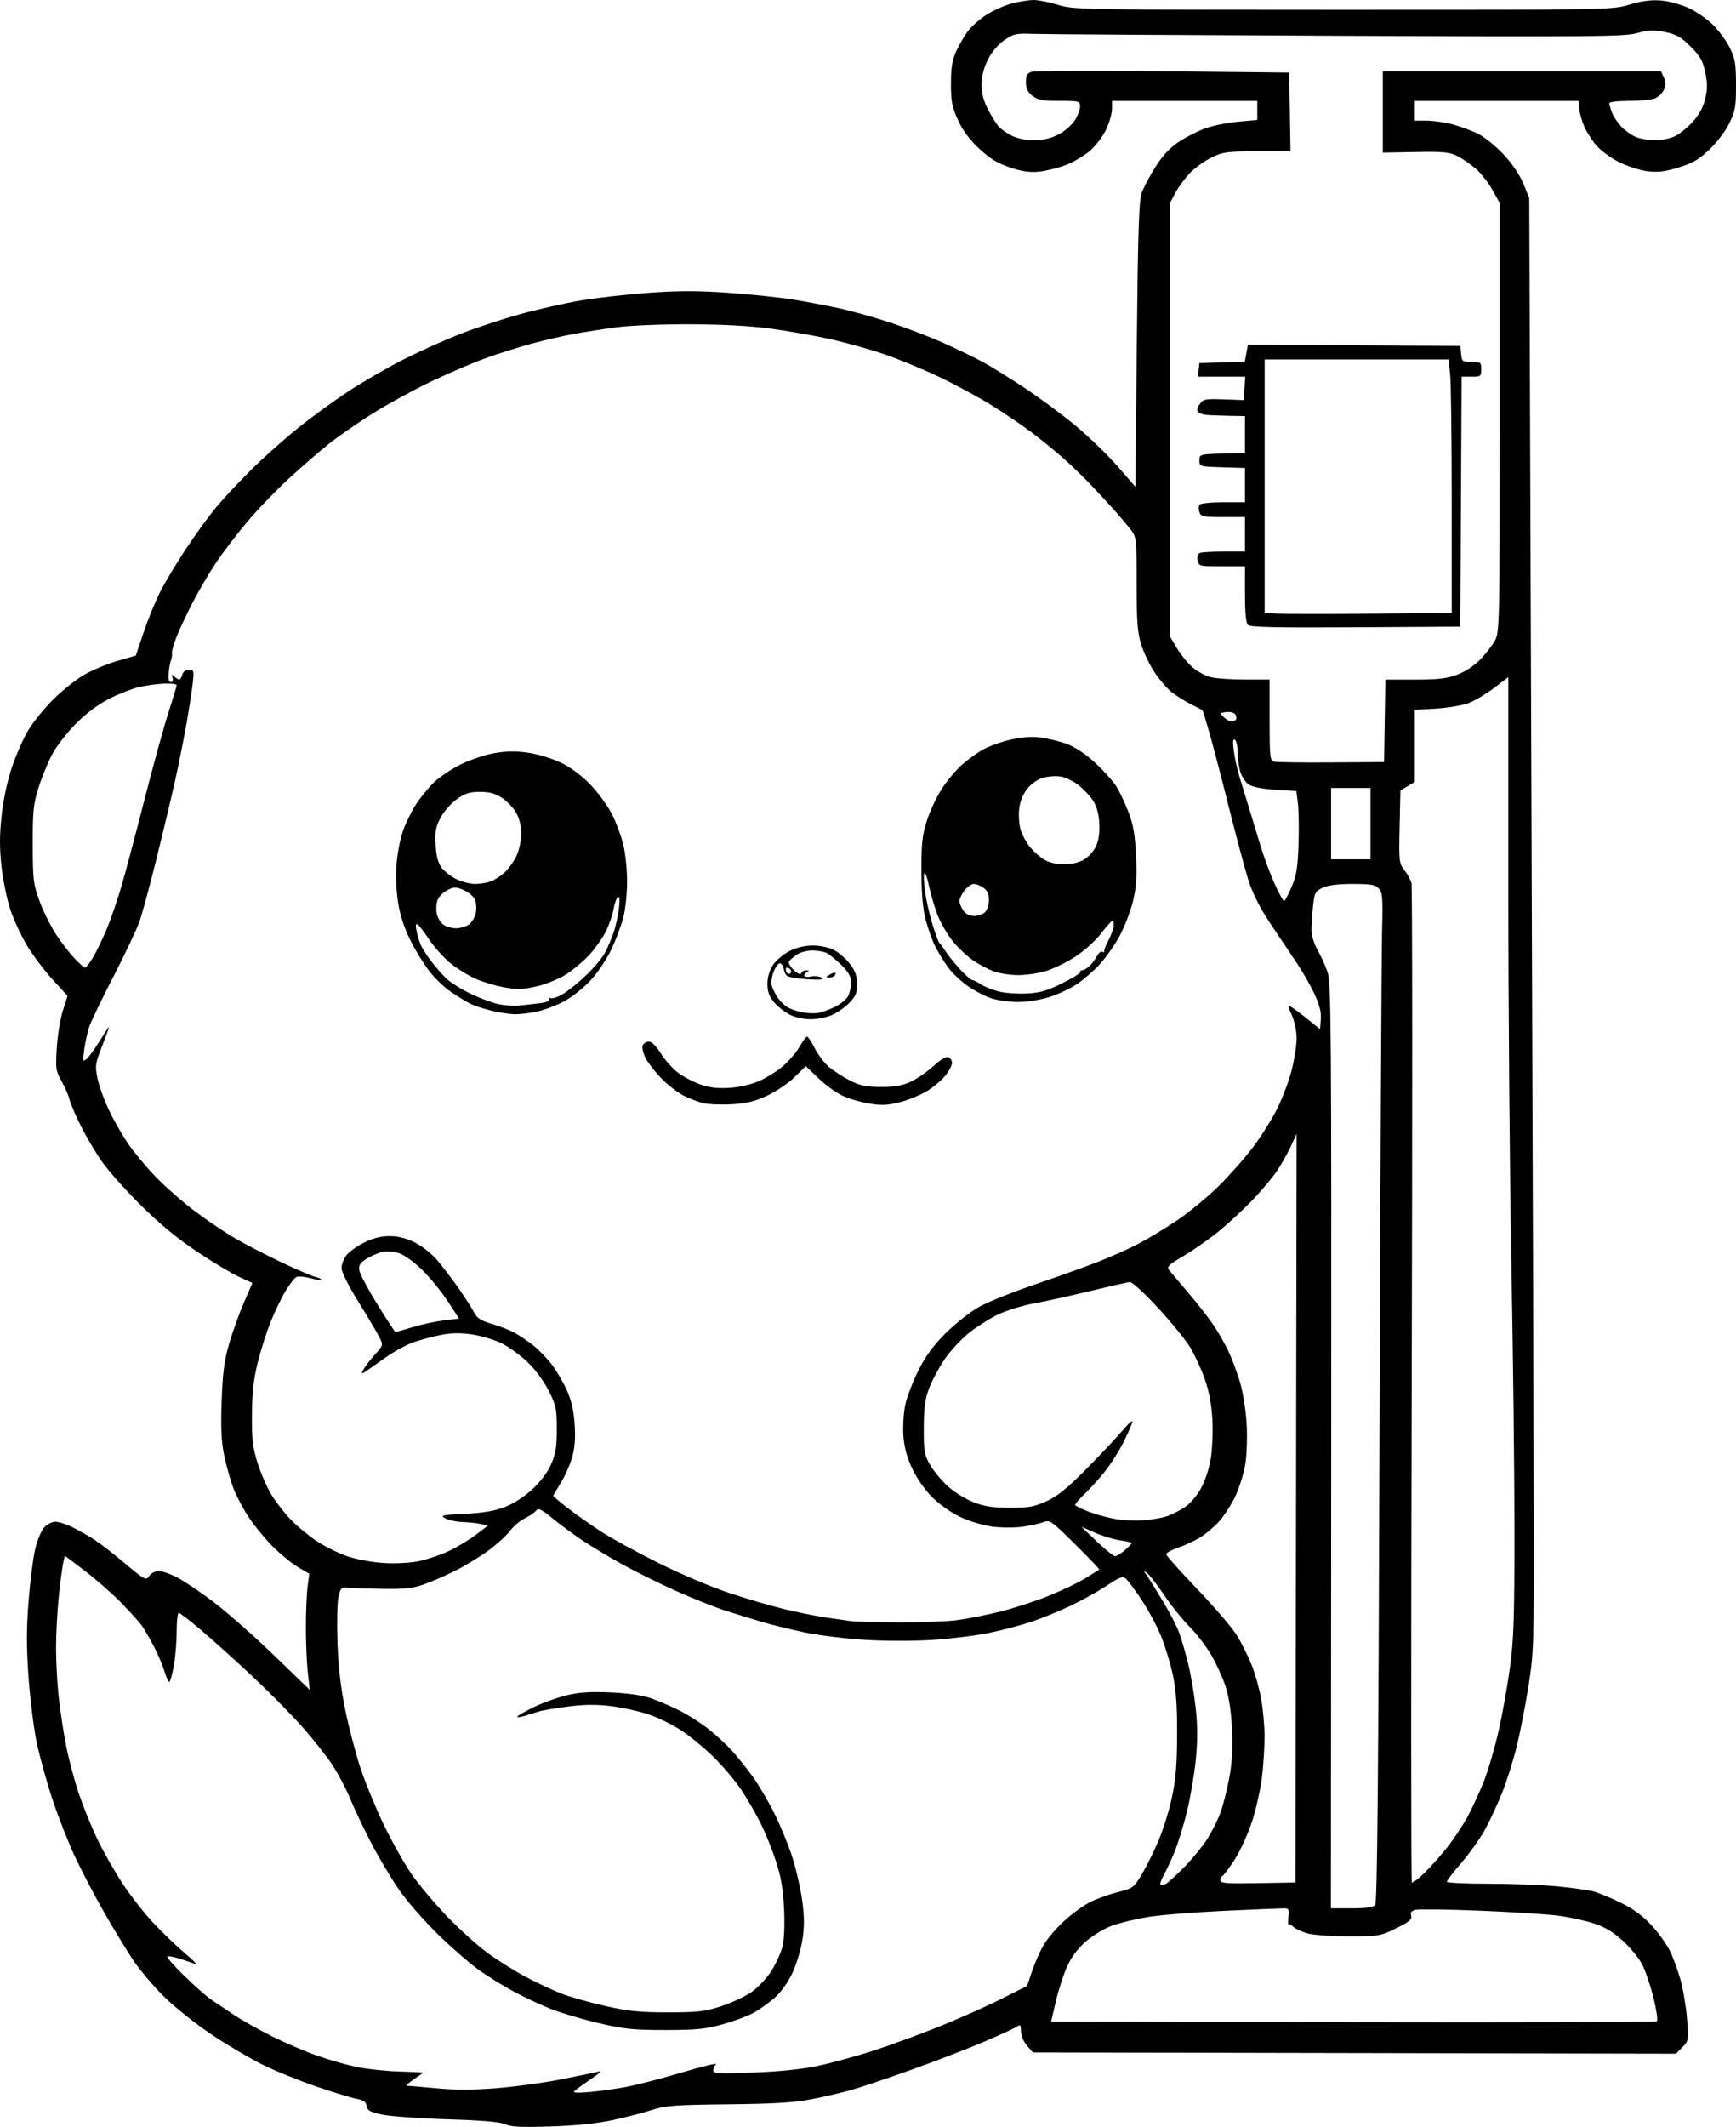 <?xml version="1.0" encoding="UTF-8" standalone="no"?>
<!-- Created with Inkscape (http://www.inkscape.org/) -->

<svg
   width="186.597mm"
   height="228.532mm"
   viewBox="0 0 186.597 228.532"
   version="1.1"
   id="svg1"
   xml:space="preserve"
   inkscape:version="1.3.2 (091e20e, 2023-11-25, custom)"
   sodipodi:docname="_0ffa521c-c519-4745-97954basyV3Y62.svg"
   xmlns:inkscape="http://www.inkscape.org/namespaces/inkscape"
   xmlns:sodipodi="http://sodipodi.sourceforge.net/DTD/sodipodi-0.dtd"
   xmlns="http://www.w3.org/2000/svg"
   xmlns:svg="http://www.w3.org/2000/svg"><sodipodi:namedview
     id="namedview1"
     pagecolor="#ffffff"
     bordercolor="#000000"
     borderopacity="0.25"
     inkscape:showpageshadow="2"
     inkscape:pageopacity="0.0"
     inkscape:pagecheckerboard="0"
     inkscape:deskcolor="#d1d1d1"
     inkscape:document-units="mm"
     inkscape:zoom="0.73139029"
     inkscape:cx="319.25499"
     inkscape:cy="409.49409"
     inkscape:window-width="1920"
     inkscape:window-height="1017"
     inkscape:window-x="-8"
     inkscape:window-y="-8"
     inkscape:window-maximized="1"
     inkscape:current-layer="layer1" /><defs
     id="defs1"><clipPath
       clipPathUnits="userSpaceOnUse"
       id="clipPath3"><path
         id="path3"
         style="fill:#ff0000;fill-opacity:1;fill-rule:nonzero;stroke:none;stroke-width:0.265"
         d="M -89.403,17.953 V 231.3 H 127.508 V 17.953 Z M 57.309,146.549 c 0.779,0.017 1.735,0.443 2.742,1.429 1.453,1.422 2.55,3.153 3.545,4.912 0.577,1.139 1.155,2.278 1.724,3.421 2.235,4.488 -2.301,6.745 -4.534,2.256 -0.531,-1.067 -1.074,-2.128 -1.605,-3.196 -0.69,-1.236 -1.451,-2.424 -2.372,-3.504 -2.339,-2.741 -1.492,-5.364 0.5,-5.32 z" /></clipPath><clipPath
       clipPathUnits="userSpaceOnUse"
       id="clipPath13"><path
         id="path14"
         style="fill:#ff0000;fill-opacity:1;fill-rule:nonzero;stroke:none;stroke-width:0.265"
         d="M 84.92,6.468 V 221.747 H 301.984 V 6.468 Z M 147.303,105.999 c 1.813,0.032 2.92,2.212 1.02,4.898 -0.86,1.216 -1.919,2.265 -2.928,3.352 -3.411,3.675 -7.125,0.225 -3.71,-3.447 0.863,-0.928 1.774,-1.818 2.517,-2.849 1.008,-1.398 2.152,-1.971 3.102,-1.954 z m 142.07,64.877 c 1.17,0.019 2.442,1.133 2.849,3.448 0.109,0.617 0.305,1.218 0.556,1.791 2.007,4.594 -2.798,6.589 -4.678,1.941 -0.413,-1.023 -0.771,-2.073 -0.912,-3.173 -0.338,-2.642 0.859,-4.028 2.185,-4.007 z m -10.44,21.226 c 2.358,0.053 3.266,2.914 0.218,5.115 -0.439,0.317 -0.879,0.635 -1.318,0.952 -2.327,1.612 -4.731,3.096 -7.162,4.543 -4.308,2.565 -6.911,-1.774 -2.606,-4.343 2.335,-1.393 4.648,-2.811 6.882,-4.362 0.413,-0.298 0.826,-0.597 1.238,-0.895 1.016,-0.734 1.963,-1.029 2.749,-1.011 z" /></clipPath><clipPath
       clipPathUnits="userSpaceOnUse"
       id="clipPath40"><path
         id="path41"
         style="fill:#ff0000;fill-opacity:1;fill-rule:nonzero;stroke:none;stroke-width:0.265"
         d="M 43.057,-39.498 V 187.125 H 282.728 V -39.498 Z M 273.926,87.761 c 0.888,1.99e-4 1.793,0.629 2.287,1.936 0.24,0.181 0.455,0.438 0.653,0.731 0.052,-0.004 0.104,-0.009 0.156,-0.009 1.262,-1.43e-4 2.484,1.253 2.414,3.758 -0.062,2.208 -0.32,4.403 -0.577,6.595 -0.253,1.781 -0.124,0.912 -0.382,2.606 -0.197,1.294 -0.69,2.176 -1.288,2.718 -0.393,2.176 -1.155,4.269 -1.982,6.313 -0.604,1.417 -0.293,0.726 -0.929,2.076 -1.392,2.957 -3.829,3.062 -4.761,1.523 -0.503,2.475 -2.509,3.069 -3.797,1.846 -1.491,0.85 -2.947,1.762 -4.369,2.723 -1.932,1.353 -3.74,2.87 -5.601,4.318 -1.056,0.864 -2.249,1.52 -3.449,2.155 -0.851,0.456 -1.787,0.682 -2.729,0.855 -4.931,0.904 -5.831,-4.154 -0.887,-4.986 0.429,-0.072 0.865,-0.146 1.256,-0.349 0.939,-0.493 1.878,-0.991 2.7,-1.671 1.952,-1.519 3.848,-3.111 5.882,-4.521 1.911,-1.284 3.872,-2.496 5.896,-3.593 -0.004,-0.48 0.074,-1.012 0.285,-1.604 0.093,-2.239 0.229,-4.478 0.362,-6.714 0.041,-0.713 0.081,-1.426 0.122,-2.138 0.143,-2.503 1.478,-3.682 2.742,-3.61 0.021,0.001 0.04,0.017 0.061,0.019 0.204,-1.107 0.405,-2.215 0.601,-3.324 0.408,-2.314 1.722,-3.351 2.911,-3.29 0.016,7.93e-4 0.03,0.014 0.046,0.015 -0.007,-0.101 -0.012,-0.203 -0.021,-0.304 -0.23,-2.654 1.062,-4.073 2.398,-4.073 z m -1.758,16.091 c -0.012,0.066 -0.024,0.131 -0.037,0.197 -0.515,2.431 -1.118,4.86 -2.023,7.18 0.023,0.01 0.047,0.019 0.07,0.029 0.08,-0.18 0.112,-0.231 0.337,-0.76 0.682,-1.661 1.293,-3.36 1.669,-5.119 0.057,-0.266 0.126,-0.515 0.204,-0.75 -0.087,-0.243 -0.18,-0.482 -0.22,-0.778 z" /></clipPath><clipPath
       clipPathUnits="userSpaceOnUse"
       id="clipPath70"><path
         id="path71"
         style="fill:#ff0000;fill-opacity:1;fill-rule:nonzero;stroke:none;stroke-width:0.265"
         d="M 97.496,-109.053 V 118.098 H 291.957 V -109.053 Z M 274.904,19.673 c 1.064,-0.014 2.291,0.797 3.052,2.687 0.249,0.618 0.547,1.213 0.812,1.823 0.107,-2.113 1.289,-3.2 2.487,-3.161 1.187,0.04 2.387,1.184 2.566,3.527 0.14,1.838 0.193,3.681 0.244,5.524 -0.011,1.287 0.002,0.664 -0.037,1.869 -0.066,2.043 -0.948,3.225 -1.958,3.569 -1.069,1.012 -3.065,0.734 -4.388,-1.801 -0.66,-1.264 -1.3,-2.536 -1.914,-3.823 -0.891,-1.859 -1.744,-3.734 -2.514,-5.646 -1.111,-2.762 0.095,-4.547 1.65,-4.568 z M 227.408,35.166 c 2.854,0.015 3.658,3.328 -0.009,5.106 -0.104,0.05 -0.215,0.086 -0.319,0.136 0.088,0.175 0.173,0.357 0.252,0.552 0.293,0.724 0.673,1.407 1.022,2.105 0.498,0.995 0.621,1.855 0.55,2.582 0.792,0.093 1.701,0.526 2.612,1.422 0.856,0.843 1.702,1.693 2.505,2.586 0.742,0.777 1.453,1.573 2.073,2.452 0.272,0.28 0.491,0.609 0.725,0.921 0.429,0.574 0.681,1.116 0.845,1.632 0.408,0.301 0.817,0.711 1.211,1.261 0.724,1.01 1.467,2.007 2.157,3.042 0.676,1.094 1.398,2.16 2.147,3.204 0.571,1.006 1.296,1.896 2.011,2.799 0.728,0.988 1.677,1.73 2.628,2.487 0.722,0.583 1.495,1.1 2.254,1.633 0.305,0.214 0.496,0.444 0.726,0.669 1.203,-0.616 2.413,-1.22 3.623,-1.819 3.306,-1.685 6.712,-3.157 10.085,-4.697 2.151,-0.996 4.314,-1.966 6.48,-2.928 1.577,-0.776 3.159,-1.558 4.67,-2.459 0.959,-0.641 2.093,-1.036 2.987,-1.773 0.287,-0.274 0.732,-0.459 0.897,-0.843 0.681,-1.583 1.735,-2.217 2.705,-2.202 1.852,0.029 3.398,2.421 1.462,5.081 -0.558,0.767 -1.201,1.439 -1.983,1.984 -1.094,0.816 -2.306,1.431 -3.487,2.111 -1.685,0.992 -3.433,1.881 -5.194,2.729 -2.15,0.955 -4.297,1.918 -6.433,2.907 -3.326,1.518 -6.683,2.968 -9.942,4.63 -2.508,1.241 -5.016,2.489 -7.449,3.871 -4.168,2.367 -6.787,-1.43 -3.212,-3.955 -0.452,-0.321 -0.913,-0.629 -1.344,-0.978 -1.252,-0.998 -2.476,-2.022 -3.446,-3.309 -0.762,-0.966 -1.542,-1.917 -2.153,-2.989 -0.783,-1.094 -1.542,-2.206 -2.248,-3.351 -0.585,-0.885 -1.23,-1.727 -1.83,-2.602 -0.434,-0.634 -0.706,-1.242 -0.855,-1.809 -0.463,-0.305 -0.925,-0.703 -1.368,-1.296 -0.269,-0.361 -0.532,-0.727 -0.829,-1.066 -0.481,-0.719 -1.103,-1.312 -1.678,-1.953 -0.742,-0.827 -1.529,-1.608 -2.319,-2.389 -1.064,-1.052 -1.491,-2.108 -1.473,-2.979 -0.914,-0.171 -1.898,-0.859 -2.638,-2.341 -0.487,-0.976 -1.028,-1.934 -1.362,-2.978 -8e-4,-0.002 -0.001,-0.004 -0.002,-0.007 -4.509,1.671 -6.301,-2.894 -1.716,-4.743 1.473,-0.594 2.958,-1.172 4.39,-1.86 0.847,-0.407 1.615,-0.579 2.274,-0.576 z" /></clipPath><clipPath
       clipPathUnits="userSpaceOnUse"
       id="clipPath74"><path
         id="path74"
         style="fill:#ff0000;fill-opacity:1;fill-rule:nonzero;stroke:none;stroke-width:0.265"
         d="M -29.884,-77.634 V 138.928 H 157.383 V -77.634 Z m 105.147,29.171 c 1.817,-0.063 3.051,2.061 1.286,4.838 -1.693,2.663 -3.352,5.35 -4.901,8.099 -2.462,4.368 -6.904,1.945 -4.446,-2.425 1.602,-2.849 3.32,-5.632 5.073,-8.39 0.924,-1.455 2.037,-2.088 2.988,-2.121 z" /></clipPath><clipPath
       clipPathUnits="userSpaceOnUse"
       id="clipPath96"><path
         id="path97"
         style="fill:#ff0000;fill-opacity:1;fill-rule:nonzero;stroke:none;stroke-width:0.265"
         d="M 42.322,-124.123 V 99.614 H 302.684 V -124.123 Z m 40.333,11.403 c 1.194,0.028 2.451,1.157 2.735,3.49 0.08,0.655 0.17,1.309 0.251,1.964 0.465,-0.511 1.041,-0.769 1.613,-0.769 1.266,10e-6 2.509,1.254 2.459,3.76 -0.055,2.764 0.145,5.52 0.415,8.268 0.439,3.96 1.043,7.9 1.821,11.808 0.267,1.605 0.705,3.161 1.219,4.701 1.47,4.411 -2.564,6.102 -4.414,2.53 0.076,0.719 0.203,1.433 0.236,2.155 0.229,5.008 -4.765,5.005 -5.065,0 -0.226,-3.772 -1.059,-7.5 -1.755,-11.21 -0.885,-4.48 -1.337,-9.02 -1.674,-13.569 -0.096,-1.29 0.179,-2.259 0.632,-2.92 -0.266,-2.07 -0.526,-4.141 -0.776,-6.214 -0.32,-2.644 0.952,-4.026 2.305,-3.994 z M 238.177,73.473 c 0.735,0.009 1.599,0.258 2.532,0.834 1.557,0.962 2.938,2.179 4.369,3.314 1.888,1.433 3.695,2.966 5.546,4.445 1.456,1.008 2.826,2.135 4.257,3.176 1.018,0.731 2.048,1.444 3.073,2.165 0.106,0.068 0.212,0.137 0.318,0.205 1.021,0.659 1.625,1.404 1.902,2.118 2.665,1.245 1.896,4.675 -2.237,4.619 -1.032,-0.014 -2.065,-0.029 -3.096,-0.064 -1.753,-0.066 -3.508,-0.153 -5.247,-0.402 -1.6,-0.264 -3.181,-0.634 -4.709,-1.185 -1.408,-0.529 -2.822,-1.053 -4.176,-1.71 -1.148,-0.642 -2.264,-1.323 -3.217,-2.241 -0.917,-0.777 -1.798,-1.593 -2.7,-2.388 -2.704,-2.382 -1.769,-5.031 0.373,-5.107 0.313,-0.011 0.653,0.032 1.01,0.14 0.386,-0.578 1.079,-0.981 2.08,-0.968 0.564,0.007 1.215,0.139 1.942,0.431 0.589,0.237 1.171,0.489 1.75,0.749 -0.006,-0.004 -0.011,-0.009 -0.017,-0.013 -1.322,-1.048 -2.593,-2.181 -4.032,-3.069 -3.334,-2.056 -2.348,-5.08 0.278,-5.048 z" /></clipPath><clipPath
       clipPathUnits="userSpaceOnUse"
       id="clipPath100"><path
         id="path100"
         style="fill:#ff0000;fill-opacity:1;fill-rule:nonzero;stroke:none;stroke-width:0.265"
         d="M 72.015,-199.686 V 40.577 h 244.165 v -240.263 z m 145.092,146.98 c 1.288,0.013 2.575,0.026 3.863,0.039 5.013,0.052 4.96,5.12 -0.054,5.064 l -3.693,-0.041 c -5.454,0.125 -10.932,0.222 -16.351,0.891 -4.976,0.615 -5.691,-4.389 -0.716,-5.014 5.617,-0.706 11.297,-0.81 16.951,-0.94 z" /></clipPath><clipPath
       clipPathUnits="userSpaceOnUse"
       id="clipPath159"><path
         id="path160"
         style="fill:#ff0000;fill-opacity:1;fill-rule:nonzero;stroke:none;stroke-width:0.265"
         d="M 30.821,-185.611 V 16.296 H 207.194 V -185.611 Z m 46.19,47.713 c 2.838,0.031 3.593,3.378 -0.082,5.136 -0.869,0.416 -0.437,0.212 -1.296,0.61 -1.617,0.782 -3.284,1.462 -4.858,2.334 -1.786,0.992 -3.487,2.12 -5.137,3.325 -1.507,1.094 -2.971,2.245 -4.403,3.436 -3.855,3.206 -6.957,-0.784 -3.109,-3.998 1.471,-1.229 2.984,-2.405 4.533,-3.534 1.814,-1.328 3.691,-2.56 5.653,-3.655 1.65,-0.93 3.41,-1.635 5.109,-2.464 0.92,-0.428 0.479,-0.22 1.321,-0.623 0.848,-0.406 1.614,-0.575 2.269,-0.568 z m 99.498,69.086 c 0.388,0.007 0.811,0.058 1.27,0.16 1.438,0.32 2.711,0.979 3.912,1.771 0.185,-0.021 0.328,-0.075 0.532,-0.079 0.147,-0.003 0.298,-0.001 0.455,0.005 1.86,0.075 3.526,0.788 5.122,1.69 1.714,0.993 3.223,2.243 4.606,3.651 1.184,1.308 2.335,2.651 3.331,4.109 0.693,1.015 1.259,2.111 1.738,3.242 0.322,0.759 0.47,1.561 0.57,2.373 0.612,4.976 -5.135,5.52 -5.039,0.507 0.006,-0.318 -0.107,-0.631 -0.205,-0.929 -0.305,-0.749 -0.692,-1.463 -1.131,-2.142 -0.822,1.138 -2.784,1.277 -4.662,-0.737 -0.858,-0.92 -0.413,-0.454 -1.334,-1.396 -1.636,-1.665 -3.279,-3.326 -5.068,-4.829 -1.181,-0.913 -2.348,-1.871 -3.819,-2.269 -4.386,-1.186 -4.026,-5.195 -0.277,-5.126 z m -120.258,19.369 c 1.285,-0.001 2.654,1.248 2.786,3.751 0.014,0.272 -0.039,0.535 -0.055,0.803 0.81,-2.64e-4 1.619,-0.002 2.429,-5.29e-4 0.928,0.002 1.855,0.01 2.783,0.033 2.533,0.069 5.065,0.22 7.589,0.442 1.847,0.179 3.698,0.315 5.539,0.55 1.347,0.277 2.691,0.597 3.988,1.056 0.996,0.309 1.903,0.812 2.794,1.343 1.08,0.613 1.838,1.499 2.399,2.593 0.234,0.499 0.358,1.032 0.476,1.567 1.081,4.896 -4.059,5.974 -4.956,1.042 -0.025,-0.14 -0.051,-0.28 -0.086,-0.418 -0.005,-0.037 0.079,-0.078 0.05,-0.101 -0.151,-0.118 -0.324,-0.205 -0.471,-0.329 -0.622,-0.37 -1.224,-0.74 -1.929,-0.933 -0.941,-0.355 -1.937,-0.538 -2.907,-0.794 -1.776,-0.228 -3.561,-0.353 -5.342,-0.529 -2.418,-0.215 -4.844,-0.356 -7.271,-0.424 -1.813,-0.047 -3.626,-0.027 -5.439,-0.03 -0.339,-5.29e-4 -0.653,-0.026 -0.946,-0.07 -1.016,1.579 -2.603,1.744 -3.565,0.778 -0.989,-0.39 -1.82,-1.589 -1.819,-3.604 7.67e-4,-1.303 0.098,-2.602 0.732,-3.773 0.413,-0.763 0.895,-1.321 1.395,-1.705 0.433,-0.799 1.1,-1.244 1.826,-1.244 z m 143.346,5.984 c 3.459,0.12 3.881,4.038 -0.39,5.102 -0.841,0.21 -1.685,0.415 -2.509,0.686 -1.329,0.429 -2.647,0.893 -3.982,1.304 -4.791,1.476 -6.176,-3.371 -1.391,-4.869 1.278,-0.4 2.542,-0.842 3.816,-1.254 0.934,-0.307 1.888,-0.544 2.842,-0.781 0.456,-0.114 0.88,-0.173 1.27,-0.187 0.118,-0.004 0.233,-0.004 0.344,-5.29e-4 z M 87.307,-20.342 c 3.118,0.067 3.727,3.682 -0.25,5.125 -2.106,0.764 -4.223,1.501 -6.315,2.302 -3.227,1.269 -6.529,2.513 -9.376,4.534 -0.359,0.254 -0.708,0.454 -1.047,0.608 0.144,0.155 0.283,0.314 0.427,0.469 0.334,0.342 0.667,0.684 1.001,1.025 3.504,3.586 -0.124,7.127 -3.624,3.537 l -1.086,-1.114 c -1.583,-1.703 -3.175,-3.419 -4.491,-5.342 -1.859,-2.715 -0.694,-4.85 1.134,-4.833 0.958,0.009 2.098,0.608 3.08,2.024 0.141,0.203 0.31,0.383 0.457,0.581 0.275,-0.322 0.616,-0.643 1.039,-0.953 3.211,-2.351 6.956,-3.8 10.63,-5.248 2.135,-0.82 4.294,-1.571 6.444,-2.351 0.736,-0.267 1.4,-0.376 1.978,-0.364 z m -34.101,10.909 c 0.077,-0.003 0.157,-0.003 0.237,5.291e-4 0.429,0.017 0.912,0.155 1.417,0.363 0.156,-0.036 0.321,-0.058 0.497,-0.064 0.767,-0.023 1.708,0.261 2.741,0.97 1.307,0.897 2.261,2.186 3.146,3.479 0.691,1.065 1.222,2.217 1.975,3.242 0.362,0.54 0.757,1.049 1.211,1.514 3.049,3.118 0.655,6.212 -2.3,4.579 C 61.387,4.942 60.389,4.995 59.159,4.615 58.154,4.303 57.164,3.952 56.207,3.508 54.732,2.861 53.301,2.12 51.941,1.254 c -3.304,-2.103 -2.536,-5.25 -0.017,-5.254 0.705,-0.001 1.548,0.244 2.477,0.827 0.083,0.052 0.168,0.101 0.252,0.153 -0.474,-0.472 -0.976,-0.914 -1.534,-1.29 -3.147,-2.12 -2.314,-5.033 0.088,-5.122 z" /></clipPath><clipPath
       clipPathUnits="userSpaceOnUse"
       id="clipPath170"><path
         id="path171"
         style="fill:#ff0000;fill-opacity:1;fill-rule:nonzero;stroke:none;stroke-width:0.265"
         d="M 38.805,-199.541 V -9.403 H 190.894 V -199.541 Z m 94.479,107.046 c 0.435,0.006 -0.002,0.726 -0.448,1.611 0.554,-0.366 1.302,-0.64 2.255,-0.75 1.267,-0.146 0.618,-0.071 1.947,-0.225 1.755,-0.192 3.517,-0.401 5.283,-0.419 5.013,-0.053 5.013,4.984 0,5.065 -1.581,0.026 -3.159,0.216 -4.73,0.389 -0.205,0.024 -0.179,0.021 -0.303,0.035 -0.04,0.023 -0.064,0.049 -0.105,0.071 -1.085,0.584 -1.995,1.401 -2.905,2.216 -0.546,0.533 -0.259,0.256 -0.865,0.829 -2.393,2.264 -4.673,1.431 -4.952,-0.371 -1.035,-0.731 -1.368,-2.477 0.05,-4.52 0.934,-1.347 1.993,-2.637 3.469,-3.415 0.693,-0.365 1.097,-0.519 1.304,-0.516 z" /></clipPath></defs><g
     inkscape:label="Ebene 1"
     inkscape:groupmode="layer"
     id="layer1"
     transform="translate(19.147,233.402)"><path
       style="fill:#000000"
       d="m 35.163,-5.152 c -0.548,-0.252 -2.476,-0.418 -6.218,-0.533 -2.983,-0.092 -6.138,-0.319 -7.011,-0.504 -1.312,-0.278 -1.602,-0.438 -1.671,-0.923 -0.063,-0.443 -0.322,-0.63 -1.058,-0.766 -0.536,-0.098 -2.497,-0.698 -4.357,-1.333 -1.86,-0.635 -4.479,-1.7 -5.821,-2.368 -1.341,-0.668 -3.774,-2.104 -5.405,-3.193 -1.631,-1.089 -3.905,-2.893 -5.053,-4.01 -1.148,-1.117 -2.681,-2.924 -3.407,-4.015 -0.726,-1.091 -2.125,-3.392 -3.11,-5.112 -0.985,-1.72 -2.383,-4.384 -3.107,-5.92 -0.724,-1.536 -1.834,-4.355 -2.467,-6.265 -0.632,-1.91 -1.399,-4.7 -1.705,-6.2 -0.305,-1.5 -0.691,-4.623 -0.856,-6.94 -0.227,-3.179 -0.226,-5.171 0.007,-8.121 0.17,-2.15 0.492,-4.68 0.716,-5.623 0.224,-0.943 0.661,-1.985 0.971,-2.315 0.31,-0.33 0.854,-0.6 1.207,-0.6 0.354,0 1.199,0.279 1.879,0.621 0.68,0.342 1.709,0.924 2.287,1.295 0.578,0.371 2.063,1.523 3.3,2.559 2.165,1.815 2.262,1.865 2.612,1.351 0.2,-0.294 0.65,-0.534 1.001,-0.534 0.351,0 1.222,0.296 1.936,0.658 0.714,0.362 2.475,1.545 3.915,2.629 1.439,1.084 4.369,3.663 6.51,5.73 l 3.893,3.759 -0.21,-1.824 c -0.115,-1.003 -0.21,-3.193 -0.21,-4.866 0,-1.673 0.083,-3.66 0.184,-4.415 l 0.184,-1.372 -1.214,-0.712 c -0.668,-0.391 -1.906,-1.408 -2.752,-2.258 -0.845,-0.851 -2.02,-2.289 -2.609,-3.196 -0.59,-0.907 -1.317,-2.306 -1.617,-3.107 -0.3,-0.802 -0.73,-2.35 -0.956,-3.441 -0.308,-1.488 -0.377,-2.946 -0.275,-5.83 0.105,-3.002 0.278,-4.344 0.788,-6.118 0.359,-1.25 1.072,-3.242 1.584,-4.427 l 0.932,-2.155 -1.434,-0.656 c -0.789,-0.361 -2.825,-1.584 -4.526,-2.717 -2.094,-1.395 -4.038,-3 -6.024,-4.971 -1.613,-1.601 -3.491,-3.705 -4.173,-4.676 -0.682,-0.971 -1.71,-2.706 -2.283,-3.855 -0.573,-1.149 -1.124,-2.438 -1.223,-2.865 -0.099,-0.427 -0.48,-1.299 -0.845,-1.939 -0.615,-1.077 -0.653,-1.341 -0.517,-3.572 0.081,-1.325 0.375,-3.126 0.653,-4.003 l 0.506,-1.595 -1.617,-1.767 c -0.89,-0.972 -2.124,-2.613 -2.743,-3.646 -0.619,-1.033 -1.419,-2.754 -1.778,-3.824 -0.359,-1.07 -0.788,-3.136 -0.954,-4.593 -0.224,-1.97 -0.225,-3.371 -0.004,-5.47 0.184,-1.743 0.607,-3.744 1.105,-5.233 0.444,-1.326 1.241,-3.132 1.77,-4.013 0.529,-0.881 1.751,-2.384 2.714,-3.339 0.964,-0.955 2.46,-2.143 3.325,-2.638 0.865,-0.496 2.46,-1.158 3.545,-1.471 l 1.972,-0.57 0.834,-2.481 c 0.459,-1.364 1.255,-3.314 1.77,-4.333 0.515,-1.019 1.762,-3.102 2.771,-4.63 1.009,-1.528 2.479,-3.552 3.266,-4.498 0.787,-0.946 2.505,-2.78 3.816,-4.076 1.312,-1.296 3.575,-3.312 5.031,-4.479 1.455,-1.168 3.896,-2.94 5.424,-3.939 1.528,-0.998 4.147,-2.511 5.821,-3.362 1.673,-0.851 4.412,-2.084 6.085,-2.742 1.673,-0.657 4.591,-1.622 6.482,-2.144 1.892,-0.522 4.83,-1.185 6.53,-1.473 1.7,-0.288 5.004,-0.661 7.342,-0.827 3.204,-0.228 5.311,-0.228 8.551,0.003 2.365,0.168 5.431,0.487 6.813,0.708 1.382,0.221 3.634,0.644 5.004,0.939 1.37,0.296 3.902,1.004 5.626,1.574 1.725,0.57 4.295,1.559 5.711,2.196 1.417,0.638 3.29,1.545 4.163,2.016 0.873,0.471 2.897,1.726 4.498,2.787 1.601,1.062 4.062,2.886 5.47,4.053 1.408,1.167 3.432,3.123 4.498,4.346 l 1.938,2.224 0.15,-15.24 c 0.117,-11.91 0.229,-15.472 0.513,-16.299 0.2,-0.582 0.871,-1.857 1.492,-2.833 0.783,-1.231 1.561,-2.062 2.54,-2.712 0.777,-0.516 2.069,-1.168 2.872,-1.45 0.803,-0.282 2.376,-0.596 3.495,-0.698 l 2.036,-0.184 v -1.022 -1.022 h -7.805 -7.805 l -0.003,0.86 c -0.001,0.473 -0.283,1.462 -0.625,2.198 -0.343,0.736 -1.136,1.777 -1.762,2.313 -0.627,0.536 -1.804,1.225 -2.616,1.53 -0.812,0.305 -2.085,0.619 -2.83,0.697 -0.992,0.104 -1.827,-0.015 -3.122,-0.446 -1.328,-0.442 -2.15,-0.942 -3.303,-2.009 -1.057,-0.979 -1.771,-1.938 -2.294,-3.083 -0.647,-1.416 -0.759,-1.996 -0.758,-3.911 10e-4,-1.735 0.131,-2.535 0.57,-3.501 0.313,-0.689 0.883,-1.665 1.268,-2.168 0.384,-0.504 1.28,-1.289 1.992,-1.746 0.711,-0.456 1.922,-0.997 2.692,-1.202 0.769,-0.205 1.835,-0.374 2.367,-0.375 0.533,-0.002 1.723,0.233 2.646,0.523 1.63,0.511 2.484,0.526 30.608,0.529 28.706,0.003 28.945,-9.2e-4 30.774,-0.556 1.278,-0.388 2.304,-0.526 3.348,-0.449 0.849,0.063 2.162,0.413 3.013,0.803 0.829,0.381 2.022,1.208 2.652,1.838 0.63,0.63 1.438,1.741 1.797,2.469 0.56,1.137 0.653,1.695 0.655,3.969 0.003,2.356 -0.077,2.808 -0.726,4.131 -0.405,0.824 -1.36,2.082 -2.148,2.826 -1.133,1.072 -1.799,1.457 -3.316,1.918 -1.463,0.444 -2.228,0.535 -3.337,0.397 -0.791,-0.099 -2.148,-0.534 -3.015,-0.968 -0.867,-0.433 -1.958,-1.223 -2.425,-1.754 -0.467,-0.531 -1.066,-1.458 -1.332,-2.059 -0.266,-0.601 -0.512,-1.47 -0.547,-1.932 l -0.064,-0.839 h -8.807 -8.807 v 1.058 1.058 h 1.267 c 0.697,0 1.949,0.178 2.783,0.395 0.833,0.217 2.088,0.685 2.788,1.04 0.7,0.355 1.938,1.364 2.751,2.242 0.905,0.977 1.718,2.191 2.096,3.128 l 0.617,1.53 0.231,63.897 c 0.127,35.143 0.242,70.267 0.256,78.052 0.024,13.379 -0.007,14.358 -0.559,17.859 -0.322,2.037 -0.888,4.951 -1.258,6.475 -0.37,1.524 -1.084,3.798 -1.587,5.054 -0.503,1.256 -1.345,3.06 -1.872,4.009 -0.527,0.949 -1.659,2.535 -2.516,3.525 -0.856,0.99 -1.557,1.899 -1.557,2.018 0,0.12 1.994,0.218 4.432,0.218 2.437,1.22e-4 5.741,0.124 7.342,0.274 1.601,0.151 3.387,0.398 3.969,0.55 0.582,0.152 1.935,0.711 3.007,1.243 1.321,0.656 2.369,1.428 3.255,2.397 0.719,0.787 1.595,1.998 1.947,2.693 0.352,0.694 0.878,2.123 1.17,3.175 0.291,1.052 0.609,2.956 0.705,4.233 0.17,2.255 0.156,2.34 -0.513,3.009 l -0.688,0.688 -34.56,-0.069 -34.56,-0.069 -0.639,-0.742 c -0.375,-0.436 -0.639,-1.077 -0.639,-1.554 0,-0.618 -0.079,-0.746 -0.331,-0.539 -0.182,0.15 -1.746,0.879 -3.475,1.621 -1.729,0.741 -5.301,2.121 -7.938,3.065 -2.636,0.945 -5.626,1.948 -6.645,2.229 -1.019,0.281 -2.924,0.718 -4.233,0.97 -1.77,0.34 -4.048,0.476 -8.874,0.527 -5.725,0.061 -6.695,0.134 -8.202,0.617 -0.94,0.302 -2.84,0.792 -4.223,1.09 -1.638,0.353 -3.942,0.587 -6.615,0.673 -3.156,0.102 -4.284,0.048 -4.895,-0.233 z M 48.285,-9.194 c 1.105,-0.208 3.765,-0.9 5.91,-1.537 2.145,-0.637 3.771,-1.029 3.613,-0.871 -0.158,0.158 -0.288,0.46 -0.288,0.671 0,0.325 0.649,0.359 4.299,0.223 2.796,-0.104 5.225,-0.356 6.945,-0.719 1.455,-0.307 4.134,-1.04 5.953,-1.627 1.819,-0.588 5.034,-1.766 7.144,-2.617 2.11,-0.852 5.086,-2.178 6.614,-2.948 l 2.778,-1.399 0.54,-1.602 c 0.297,-0.881 0.858,-2.145 1.248,-2.809 0.389,-0.664 1.383,-1.825 2.209,-2.58 0.826,-0.755 2.067,-1.659 2.759,-2.009 0.691,-0.35 2.025,-0.83 2.963,-1.065 1.627,-0.409 1.746,-0.494 2.564,-1.844 0.472,-0.779 1.276,-2.382 1.786,-3.563 0.511,-1.181 1.178,-3.303 1.483,-4.714 0.427,-1.976 0.558,-3.541 0.57,-6.8 0.012,-3.146 -0.108,-4.811 -0.467,-6.482 -0.265,-1.237 -0.849,-3.13 -1.296,-4.206 -0.448,-1.077 -1.388,-2.816 -2.09,-3.865 -0.702,-1.05 -1.454,-2.056 -1.672,-2.236 -0.326,-0.271 -0.682,-0.137 -2.029,0.763 -0.899,0.6 -2.642,1.57 -3.874,2.155 -1.232,0.585 -3.128,1.362 -4.212,1.726 -1.084,0.364 -3.124,0.903 -4.533,1.198 -1.409,0.295 -4.169,0.637 -6.134,0.761 -2.015,0.127 -5.186,0.122 -7.276,-0.01 -2.037,-0.129 -4.891,-0.48 -6.34,-0.779 -1.45,-0.299 -3.474,-0.79 -4.498,-1.092 -1.024,-0.301 -2.814,-0.85 -3.978,-1.219 -1.164,-0.369 -3.605,-1.337 -5.424,-2.15 -1.819,-0.814 -4.498,-2.143 -5.953,-2.954 -1.455,-0.811 -3.395,-1.984 -4.31,-2.605 -0.915,-0.622 -2.305,-1.652 -3.088,-2.29 -1.215,-0.99 -1.471,-1.103 -1.745,-0.772 -0.177,0.213 -0.716,0.575 -1.198,0.804 -0.482,0.229 -1.194,0.833 -1.583,1.342 -0.388,0.509 -1.436,1.464 -2.328,2.122 -0.892,0.658 -2.515,1.642 -3.606,2.188 -1.091,0.546 -2.639,1.215 -3.44,1.487 -1.146,0.39 -2.102,0.482 -4.498,0.435 -1.673,-0.033 -3.333,-0.09 -3.688,-0.127 -0.555,-0.058 -0.678,0.081 -0.884,0.991 -0.131,0.582 -0.178,2.785 -0.104,4.895 0.094,2.678 0.348,4.875 0.842,7.276 0.389,1.892 1.121,4.69 1.626,6.218 0.505,1.528 1.619,4.238 2.476,6.023 0.857,1.785 2.189,4.166 2.96,5.292 0.771,1.126 2.474,3.165 3.783,4.533 1.31,1.367 3.256,3.137 4.326,3.933 1.07,0.795 2.938,1.975 4.153,2.621 1.215,0.646 2.946,1.464 3.848,1.817 0.902,0.353 3.022,0.955 4.71,1.337 2.518,0.57 3.737,0.695 6.775,0.696 3.215,0.001 3.97,-0.084 5.713,-0.648 1.105,-0.357 2.573,-1.038 3.262,-1.512 0.689,-0.474 1.655,-1.491 2.147,-2.259 0.492,-0.769 1.033,-1.951 1.204,-2.628 0.19,-0.756 0.259,-2.323 0.177,-4.066 -0.098,-2.094 -0.322,-3.424 -0.859,-5.084 -0.399,-1.237 -1.143,-3.082 -1.652,-4.101 -0.509,-1.019 -1.437,-2.626 -2.063,-3.572 -0.625,-0.946 -1.971,-2.543 -2.991,-3.549 -1.02,-1.006 -2.624,-2.324 -3.565,-2.93 -0.941,-0.605 -2.519,-1.366 -3.506,-1.69 -0.987,-0.324 -2.757,-0.712 -3.932,-0.861 -1.527,-0.194 -2.837,-0.185 -4.589,0.033 -1.348,0.168 -2.807,0.415 -3.241,0.55 -0.434,0.135 -1.149,0.356 -1.589,0.493 -0.439,0.136 -0.738,0.149 -0.664,0.029 0.074,-0.12 0.903,-0.589 1.84,-1.041 0.938,-0.452 2.516,-1.013 3.508,-1.247 1.33,-0.313 2.566,-0.389 4.713,-0.289 1.906,0.089 3.413,0.314 4.367,0.653 0.801,0.284 2.17,0.877 3.043,1.319 0.872,0.441 2.246,1.321 3.053,1.955 0.806,0.634 1.948,1.689 2.536,2.343 0.588,0.655 1.571,1.877 2.182,2.715 0.612,0.838 1.658,2.607 2.325,3.929 0.667,1.323 1.555,3.478 1.973,4.789 0.418,1.311 0.899,3.429 1.069,4.706 0.237,1.78 0.236,2.776 -0.005,4.27 -0.173,1.071 -0.674,2.687 -1.113,3.591 -0.469,0.963 -1.258,2.035 -1.908,2.591 -0.61,0.522 -1.6,1.224 -2.202,1.56 -0.602,0.336 -2.092,0.889 -3.312,1.229 -1.87,0.521 -2.843,0.618 -6.187,0.62 -3.419,0.002 -4.408,-0.1 -7.139,-0.738 -1.743,-0.407 -4.065,-1.095 -5.159,-1.528 -1.094,-0.433 -2.883,-1.268 -3.974,-1.856 -1.091,-0.587 -2.758,-1.615 -3.704,-2.283 -0.946,-0.668 -2.939,-2.398 -4.429,-3.844 -1.496,-1.452 -3.407,-3.649 -4.268,-4.906 -0.857,-1.252 -2.205,-3.527 -2.995,-5.055 -0.79,-1.528 -1.776,-3.612 -2.191,-4.63 -0.415,-1.019 -1.277,-2.652 -1.916,-3.629 -0.639,-0.977 -2.149,-2.882 -3.355,-4.233 -1.206,-1.351 -3.67,-3.833 -5.476,-5.516 -1.806,-1.682 -4.224,-3.855 -5.374,-4.829 -1.15,-0.973 -2.192,-1.77 -2.315,-1.77 -0.123,0 -0.224,0.909 -0.224,2.02 0,1.111 -0.14,2.778 -0.31,3.704 -0.171,0.926 -0.39,1.684 -0.487,1.684 -0.097,0 -0.328,-0.506 -0.513,-1.124 -0.185,-0.618 -0.674,-1.779 -1.086,-2.58 -0.412,-0.8 -0.987,-1.804 -1.276,-2.23 -0.29,-0.426 -1.338,-1.599 -2.329,-2.606 -0.991,-1.007 -2.753,-2.549 -3.914,-3.426 l -2.112,-1.595 -0.188,0.906 c -0.104,0.498 -0.314,2.133 -0.468,3.634 -0.154,1.5 -0.28,3.911 -0.28,5.356 0,1.446 0.123,3.784 0.273,5.197 0.15,1.413 0.513,3.802 0.805,5.309 0.292,1.507 0.928,3.888 1.413,5.292 0.485,1.404 1.367,3.564 1.961,4.801 0.594,1.237 1.781,3.328 2.638,4.648 0.857,1.319 2.381,3.273 3.386,4.341 1.005,1.068 2.541,2.541 3.415,3.273 0.873,0.732 1.349,1.235 1.058,1.118 -0.291,-0.118 -1.055,-0.378 -1.697,-0.579 -0.642,-0.201 -1.231,-0.303 -1.308,-0.226 -0.077,0.077 0.747,1.009 1.83,2.072 1.084,1.063 2.396,2.22 2.917,2.573 0.521,0.352 1.634,1.099 2.474,1.659 0.84,0.56 2.676,1.59 4.079,2.29 1.404,0.699 3.584,1.633 4.845,2.075 1.261,0.442 3.175,0.986 4.254,1.209 1.079,0.223 3.112,0.438 4.518,0.478 1.406,0.04 2.557,0.099 2.559,0.13 0.002,0.031 -0.442,0.359 -0.985,0.728 -0.543,0.369 -0.871,0.671 -0.728,0.671 0.143,1.216e-4 1.565,0.124 3.16,0.275 2.033,0.193 3.966,0.19 6.467,-0.01 1.962,-0.157 5.002,-0.567 6.757,-0.912 1.755,-0.345 3.548,-0.714 3.984,-0.821 0.656,-0.16 0.541,-0.02 -0.661,0.803 -0.8,0.548 -1.574,1.115 -1.72,1.259 -0.175,0.173 0.411,0.199 1.72,0.078 1.091,-0.101 2.889,-0.355 3.994,-0.563 z m 110.299,-9.54 c -0.322,-1.289 -0.861,-2.89 -1.198,-3.559 -0.337,-0.668 -1.274,-1.819 -2.082,-2.557 -1.052,-0.961 -1.938,-1.495 -3.126,-1.882 -0.911,-0.297 -2.61,-0.668 -3.774,-0.826 -1.164,-0.157 -4.958,-0.4 -8.432,-0.539 -3.473,-0.139 -6.602,-0.18 -6.953,-0.092 -0.466,0.117 -0.597,0.289 -0.487,0.637 0.12,0.379 -0.206,0.652 -1.601,1.339 -1.698,0.836 -1.858,0.863 -5.104,0.866 -1.855,0.002 -3.848,-0.141 -4.464,-0.319 -0.612,-0.177 -1.282,-0.492 -1.49,-0.699 -0.207,-0.208 -0.435,-0.32 -0.506,-0.249 -0.07,0.071 -0.082,-0.292 -0.025,-0.806 0.091,-0.826 0.033,-0.934 -0.499,-0.933 -0.331,9.55e-4 -3.221,0.123 -6.422,0.271 -3.201,0.148 -6.892,0.446 -8.202,0.662 -1.31,0.216 -3.046,0.637 -3.859,0.936 -0.813,0.299 -2.073,1.063 -2.8,1.699 -0.877,0.767 -1.556,1.677 -2.017,2.705 -0.382,0.852 -0.923,2.527 -1.201,3.721 l -0.506,2.172 32.444,0.067 c 17.844,0.037 32.544,-0.009 32.666,-0.103 0.122,-0.093 -0.041,-1.224 -0.362,-2.514 z m -29.918,-9.984 c 0.223,-0.269 0.346,-13.481 0.467,-50.469 0.09,-27.558 0.213,-51.934 0.273,-54.17 0.095,-3.558 0.052,-4.127 -0.343,-4.564 -0.378,-0.418 -0.835,-0.499 -2.818,-0.499 -1.588,0 -2.65,0.135 -3.23,0.41 -0.8,0.38 -0.876,0.529 -1.032,2.023 -0.093,0.887 -0.167,2.042 -0.165,2.567 0.002,0.524 0.298,1.469 0.658,2.099 0.36,0.63 0.844,1.702 1.076,2.381 0.38,1.114 0.418,6.127 0.389,50.911 l -0.032,49.676 h 2.227 c 1.569,0 2.317,-0.108 2.53,-0.365 z m -20.493,-4.096 c 0.864,-0.881 1.966,-2.228 2.449,-2.994 0.483,-0.766 1.109,-2.01 1.391,-2.764 0.282,-0.754 0.711,-2.424 0.953,-3.712 0.314,-1.67 0.403,-3.175 0.311,-5.251 -0.085,-1.921 -0.318,-3.495 -0.684,-4.63 -0.305,-0.946 -1.004,-2.486 -1.554,-3.423 -0.55,-0.937 -1.603,-2.306 -2.342,-3.043 -0.738,-0.737 -1.945,-2.236 -2.681,-3.332 -0.736,-1.096 -1.559,-2.167 -1.829,-2.381 -0.475,-0.376 -0.476,-0.367 -0.033,0.272 0.252,0.364 1.03,1.614 1.73,2.778 0.699,1.164 1.468,2.652 1.708,3.307 0.24,0.655 0.674,2.143 0.963,3.307 0.29,1.164 0.658,3.328 0.818,4.808 0.209,1.932 0.212,3.501 0.01,5.556 -0.155,1.575 -0.58,4.072 -0.944,5.547 -0.364,1.476 -0.955,3.403 -1.312,4.284 -0.358,0.881 -0.882,2.013 -1.165,2.517 -0.283,0.504 -0.448,0.983 -0.366,1.064 0.082,0.082 0.341,0.045 0.578,-0.081 0.236,-0.126 1.136,-0.95 2,-1.831 z m 11.985,-38.534 0.064,-40.217 -0.648,1.391 c -0.357,0.765 -1.033,1.956 -1.503,2.646 -0.47,0.69 -1.636,2.072 -2.591,3.071 -0.955,0.999 -2.569,2.497 -3.588,3.329 -1.019,0.831 -2.718,2.023 -3.775,2.648 -1.674,0.989 -1.88,1.191 -1.587,1.562 0.185,0.234 1.13,1.354 2.101,2.489 0.971,1.135 2.199,2.716 2.728,3.513 0.529,0.797 1.26,2.101 1.625,2.898 0.365,0.797 0.897,2.254 1.183,3.239 0.286,0.985 0.591,2.921 0.677,4.304 0.087,1.382 0.03,3.328 -0.126,4.323 -0.156,0.995 -0.634,2.558 -1.062,3.472 -0.428,0.914 -1.228,2.16 -1.778,2.769 -0.55,0.609 -1.499,1.399 -2.109,1.757 -0.61,0.358 -1.662,0.838 -2.337,1.069 -0.675,0.23 -1.228,0.538 -1.228,0.685 0,0.146 1.518,1.849 3.373,3.783 1.855,1.934 3.773,4.181 4.261,4.993 0.488,0.812 1.187,2.217 1.552,3.122 0.365,0.905 0.825,2.545 1.021,3.646 0.196,1.1 0.36,2.893 0.364,3.985 0.004,1.091 -0.113,3.03 -0.259,4.308 -0.146,1.278 -0.621,3.432 -1.055,4.785 -0.434,1.354 -1.28,3.225 -1.881,4.158 -0.601,0.933 -1.197,1.737 -1.324,1.785 -0.128,0.049 -0.232,0.26 -0.232,0.47 0,0.319 0.662,0.37 4.035,0.309 l 4.035,-0.073 z m 16.199,36.512 c 0.699,-0.873 1.693,-2.361 2.209,-3.307 0.516,-0.946 1.315,-2.672 1.776,-3.836 0.461,-1.164 1.176,-3.605 1.59,-5.424 0.414,-1.819 0.968,-4.915 1.231,-6.879 0.399,-2.978 0.478,-5.442 0.475,-14.817 -0.002,-6.185 -0.151,-19.02 -0.331,-28.523 -0.18,-9.503 -0.327,-27.571 -0.327,-40.15 v -22.872 l -1.521,1.155 c -0.837,0.635 -2.057,1.363 -2.712,1.618 -0.655,0.255 -2.232,0.526 -3.506,0.602 l -2.315,0.138 v 3.875 3.875 l -0.774,0.457 -0.774,0.457 -0.086,3.899 c -0.082,3.712 -0.057,3.935 0.51,4.647 0.327,0.411 0.673,1.056 0.767,1.432 0.094,0.376 0.105,24.647 0.024,53.935 -0.081,29.288 -0.076,53.322 0.011,53.409 0.087,0.087 0.681,-0.35 1.32,-0.972 0.639,-0.622 1.734,-1.845 2.433,-2.718 z M 83.714,-59.317 c 1.091,-0.14 3.194,-0.557 4.672,-0.926 1.478,-0.369 3.848,-1.143 5.267,-1.72 1.419,-0.577 3.186,-1.43 3.927,-1.894 0.741,-0.465 1.386,-0.87 1.432,-0.901 0.047,-0.031 -1.122,-1.253 -2.598,-2.715 -2.536,-2.513 -2.721,-2.643 -3.392,-2.383 -0.39,0.152 -1.385,0.373 -2.21,0.493 -0.825,0.119 -2.283,0.12 -3.239,0.002 -0.982,-0.122 -2.486,-0.566 -3.458,-1.02 -1.005,-0.47 -2.276,-1.361 -3.06,-2.145 -0.791,-0.791 -1.675,-2.055 -2.156,-3.084 -0.563,-1.203 -0.855,-2.291 -0.942,-3.509 -0.069,-0.971 0.016,-2.453 0.191,-3.293 0.174,-0.84 0.804,-2.504 1.399,-3.698 0.788,-1.582 1.59,-2.68 2.955,-4.045 1.031,-1.031 2.648,-2.302 3.594,-2.826 0.946,-0.524 3.625,-1.6 5.953,-2.391 2.328,-0.791 5.348,-1.872 6.711,-2.401 1.363,-0.529 3.327,-1.401 4.366,-1.937 1.039,-0.536 2.959,-1.697 4.267,-2.578 1.308,-0.882 3.359,-2.581 4.557,-3.776 1.198,-1.195 2.869,-3.103 3.712,-4.241 0.843,-1.138 1.977,-2.965 2.518,-4.061 0.541,-1.096 1.224,-2.927 1.516,-4.07 0.292,-1.143 0.529,-2.684 0.526,-3.424 -0.003,-0.755 -0.231,-1.843 -0.518,-2.474 -0.46,-1.013 -0.466,-1.102 -0.06,-0.871 0.248,0.141 1.047,0.736 1.774,1.321 l 1.323,1.065 0.082,-1.072 c 0.059,-0.763 -0.144,-1.555 -0.701,-2.746 -0.431,-0.921 -1.296,-2.43 -1.923,-3.355 -0.627,-0.925 -1.892,-2.812 -2.811,-4.194 -1.107,-1.665 -1.895,-3.217 -2.333,-4.596 -0.363,-1.145 -1.317,-4.7 -2.119,-7.898 -0.802,-3.199 -1.755,-6.838 -2.117,-8.088 -0.362,-1.25 -0.685,-2.294 -0.719,-2.322 -0.033,-0.027 -0.592,-0.318 -1.243,-0.646 -0.65,-0.328 -1.578,-0.908 -2.062,-1.289 -0.484,-0.381 -1.309,-1.335 -1.834,-2.12 -0.525,-0.785 -1.174,-2.135 -1.444,-3 -0.403,-1.295 -0.489,-2.45 -0.489,-6.54 0,-4.704 -0.031,-5.008 -0.58,-5.731 -0.319,-0.42 -1.052,-1.299 -1.63,-1.954 -0.578,-0.655 -1.756,-1.934 -2.619,-2.842 -0.863,-0.908 -2.283,-2.277 -3.156,-3.043 -0.873,-0.765 -2.4,-2.003 -3.394,-2.751 -0.994,-0.748 -2.918,-2.049 -4.276,-2.891 -1.358,-0.842 -3.898,-2.21 -5.644,-3.041 -1.746,-0.83 -4.425,-1.932 -5.953,-2.448 -1.528,-0.516 -4.147,-1.239 -5.821,-1.606 -1.673,-0.367 -4.531,-0.868 -6.35,-1.112 -2.113,-0.284 -5.218,-0.449 -8.599,-0.459 -2.91,-0.008 -6.423,0.134 -7.805,0.316 -1.382,0.182 -3.466,0.504 -4.63,0.716 -1.164,0.212 -3.236,0.689 -4.604,1.061 -1.368,0.372 -3.605,1.08 -4.972,1.575 -1.367,0.495 -3.998,1.623 -5.848,2.507 -1.849,0.884 -4.672,2.431 -6.273,3.438 -1.601,1.007 -3.729,2.484 -4.729,3.283 -1,0.799 -2.928,2.473 -4.285,3.721 -1.356,1.247 -3.361,3.335 -4.455,4.639 -1.094,1.304 -2.571,3.235 -3.283,4.292 -0.712,1.057 -1.822,2.933 -2.467,4.17 -0.645,1.237 -1.444,2.924 -1.776,3.749 -0.332,0.825 -0.577,1.658 -0.545,1.852 0.032,0.194 -0.012,0.531 -0.098,0.749 -0.086,0.218 -0.2,0.843 -0.253,1.389 -0.066,0.676 0.01,0.992 0.238,0.992 0.205,0 0.272,-0.18 0.173,-0.463 -0.133,-0.378 -0.097,-0.402 0.194,-0.132 0.196,0.182 0.438,0.331 0.537,0.331 0.099,0 0.243,-0.238 0.319,-0.529 0.085,-0.324 0.361,-0.529 0.711,-0.529 0.541,0 0.563,0.086 0.404,1.521 -0.093,0.837 -0.403,2.831 -0.691,4.432 -0.287,1.601 -0.825,4.28 -1.195,5.953 -0.37,1.673 -1.263,5.424 -1.983,8.334 -0.721,2.91 -1.555,5.985 -1.854,6.831 -0.299,0.847 -1.541,3.47 -2.76,5.83 -1.219,2.359 -2.384,4.765 -2.589,5.345 -0.205,0.58 -0.462,1.705 -0.571,2.499 -0.182,1.324 -0.162,1.414 0.239,1.08 0.241,-0.2 0.868,-1.06 1.394,-1.912 0.526,-0.852 0.986,-1.549 1.022,-1.549 0.037,0 -0.294,0.923 -0.735,2.051 -0.75,1.918 -0.782,2.144 -0.503,3.498 0.164,0.796 0.707,2.307 1.206,3.358 0.499,1.051 1.414,2.662 2.033,3.58 0.619,0.918 1.968,2.545 2.997,3.615 1.029,1.07 2.943,2.748 4.252,3.729 1.31,0.981 3.261,2.293 4.337,2.917 1.076,0.623 3.278,1.764 4.895,2.534 1.617,0.771 3.272,1.484 3.679,1.586 0.407,0.102 0.687,0.238 0.622,0.303 -0.065,0.065 -0.593,-0.01 -1.175,-0.167 -0.581,-0.156 -1.225,-0.22 -1.431,-0.141 -0.206,0.079 -0.749,0.765 -1.205,1.524 -0.457,0.759 -1.191,2.286 -1.631,3.392 -0.44,1.107 -1.06,3.071 -1.378,4.366 -0.418,1.704 -0.584,3.23 -0.602,5.529 -0.021,2.636 0.081,3.512 0.595,5.159 0.341,1.091 1.017,2.641 1.502,3.443 0.485,0.802 1.456,2.043 2.158,2.757 0.702,0.714 1.964,1.745 2.804,2.29 0.841,0.545 2.269,1.248 3.175,1.562 0.906,0.314 2.624,0.638 3.818,0.72 1.283,0.088 2.845,0.016 3.817,-0.175 0.905,-0.178 2.383,-0.672 3.284,-1.098 0.901,-0.426 2.22,-1.218 2.929,-1.76 l 1.291,-0.986 -0.794,-0.17 c -0.437,-0.094 -1.33,-0.188 -1.984,-0.211 -0.655,-0.022 -1.476,-0.199 -1.824,-0.392 -0.568,-0.315 -0.349,-0.365 2.117,-0.485 1.936,-0.094 3.2,-0.307 4.271,-0.717 0.9,-0.345 2.101,-1.113 2.942,-1.881 0.885,-0.809 1.655,-1.825 2.042,-2.693 0.504,-1.131 0.621,-1.849 0.622,-3.806 6.56e-4,-2.215 -0.072,-2.555 -0.889,-4.165 -0.52,-1.024 -1.461,-2.293 -2.262,-3.051 -0.755,-0.714 -1.975,-1.603 -2.712,-1.977 -0.737,-0.373 -2.135,-0.806 -3.106,-0.961 -1.249,-0.2 -2.221,-0.2 -3.319,-7.31e-4 -0.854,0.155 -2.225,0.513 -3.048,0.796 -0.823,0.283 -2.282,1.083 -3.242,1.777 -0.961,0.694 -1.913,1.364 -2.116,1.487 -0.305,0.186 -0.316,0.125 -0.059,-0.354 0.17,-0.318 0.716,-1.028 1.212,-1.577 0.892,-0.987 0.897,-1.008 0.477,-1.85 -0.234,-0.468 -1.245,-2.172 -2.247,-3.786 -1.075,-1.732 -1.822,-3.227 -1.822,-3.647 0,-0.392 0.239,-1.016 0.53,-1.386 0.292,-0.371 1.148,-0.982 1.904,-1.359 0.939,-0.468 1.802,-0.685 2.725,-0.685 0.925,0 1.787,0.217 2.733,0.689 0.775,0.386 1.835,1.228 2.413,1.918 0.567,0.676 1.577,2.003 2.245,2.949 0.668,0.946 1.412,2.104 1.654,2.574 0.355,0.689 0.725,0.937 1.907,1.281 0.807,0.235 1.887,0.65 2.401,0.923 0.514,0.273 1.434,0.887 2.045,1.365 0.611,0.477 1.53,1.421 2.042,2.097 0.512,0.676 1.244,1.926 1.626,2.778 0.489,1.089 0.736,2.178 0.833,3.665 0.099,1.526 0.016,2.53 -0.296,3.597 -0.239,0.814 -0.788,2.039 -1.221,2.721 -0.433,0.682 -0.787,1.289 -0.787,1.348 0,0.059 0.741,0.68 1.646,1.38 0.905,0.7 2.543,1.846 3.638,2.548 1.095,0.702 3.839,2.196 6.097,3.322 2.258,1.125 5.618,2.549 7.467,3.164 1.849,0.615 4.526,1.402 5.949,1.75 1.423,0.347 3.48,0.76 4.571,0.917 1.091,0.157 2.282,0.329 2.646,0.383 0.364,0.053 2.626,0.11 5.027,0.125 2.401,0.015 5.259,-0.087 6.35,-0.227 z m -27.322,-55.562 c -0.548,-0.139 -1.487,-0.502 -2.087,-0.809 -0.6,-0.306 -1.64,-1.111 -2.311,-1.789 -0.671,-0.678 -1.447,-1.664 -1.725,-2.19 -0.278,-0.527 -0.43,-1.152 -0.339,-1.389 0.091,-0.237 0.39,-0.431 0.663,-0.431 0.311,0 0.803,0.491 1.309,1.305 0.446,0.718 1.306,1.664 1.911,2.102 0.605,0.438 1.702,0.996 2.438,1.241 0.941,0.313 1.867,0.407 3.115,0.318 1.107,-0.079 2.326,-0.379 3.238,-0.796 0.804,-0.368 1.954,-1.114 2.556,-1.657 0.601,-0.543 1.353,-1.45 1.671,-2.015 0.317,-0.565 0.666,-1.027 0.774,-1.027 0.109,0 0.47,0.547 0.804,1.215 0.334,0.668 1.001,1.562 1.484,1.985 0.482,0.423 1.497,1.09 2.256,1.481 1.126,0.58 1.744,0.713 3.364,0.723 1.488,0.009 2.294,-0.13 3.221,-0.556 0.68,-0.312 1.78,-1.068 2.443,-1.68 0.744,-0.686 1.36,-1.053 1.607,-0.958 0.221,0.085 0.401,0.355 0.401,0.6 0,0.245 -0.291,0.828 -0.647,1.294 -0.356,0.466 -1.223,1.218 -1.927,1.669 -0.704,0.452 -2.046,1.018 -2.982,1.257 -1.387,0.355 -2.011,0.385 -3.38,0.158 -0.923,-0.153 -2.23,-0.545 -2.905,-0.872 -0.674,-0.326 -1.823,-1.169 -2.552,-1.871 l -1.326,-1.278 -1.203,1.18 c -0.662,0.649 -1.987,1.546 -2.946,1.993 -1.344,0.627 -2.223,0.84 -3.836,0.931 -1.151,0.065 -2.541,0.005 -3.089,-0.134 z m 9.297,-9.521 c -0.528,-0.279 -1.272,-0.878 -1.654,-1.332 -0.512,-0.608 -0.693,-1.121 -0.693,-1.955 0,-0.732 0.211,-1.448 0.597,-2.03 0.329,-0.494 1.128,-1.167 1.776,-1.494 0.758,-0.383 1.654,-0.595 2.511,-0.595 0.746,2.3e-4 1.733,0.204 2.24,0.463 0.499,0.254 1.261,0.906 1.694,1.448 0.592,0.741 0.793,1.278 0.813,2.165 0.021,0.967 -0.118,1.333 -0.768,2.025 -0.437,0.465 -1.27,1.065 -1.852,1.335 -0.594,0.275 -1.639,0.487 -2.381,0.484 -0.783,-0.003 -1.714,-0.213 -2.283,-0.513 z m 4.941,-0.827 c 0.618,-0.309 1.255,-0.849 1.415,-1.202 0.161,-0.352 0.292,-1.002 0.292,-1.443 0,-0.579 -0.282,-1.082 -1.015,-1.807 -0.558,-0.553 -1.265,-1.139 -1.57,-1.302 -0.305,-0.163 -1.012,-0.297 -1.572,-0.297 -0.559,0 -1.311,0.201 -1.671,0.448 -0.36,0.246 -0.739,0.574 -0.844,0.728 -0.104,0.154 0.126,0.573 0.511,0.93 0.454,0.422 0.738,0.538 0.807,0.331 0.059,-0.176 0.305,-0.31 0.548,-0.299 0.275,0.013 0.316,0.071 0.11,0.154 -0.182,0.073 -0.331,0.252 -0.331,0.397 0,0.148 0.319,0.197 0.728,0.111 0.4,-0.084 0.906,-0.025 1.124,0.131 0.291,0.208 -0.118,0.252 -1.54,0.166 -1.065,-0.065 -2.056,-0.236 -2.201,-0.382 -0.145,-0.145 -0.296,-0.481 -0.335,-0.747 -0.039,-0.266 -0.204,-0.528 -0.367,-0.582 -0.163,-0.054 -0.471,0.319 -0.684,0.829 -0.213,0.51 -0.319,1.203 -0.236,1.54 0.084,0.337 0.38,0.94 0.659,1.34 0.279,0.4 0.767,0.869 1.084,1.041 0.317,0.172 0.994,0.401 1.503,0.507 0.509,0.107 1.271,0.144 1.694,0.082 0.422,-0.062 1.273,-0.365 1.891,-0.674 z m -0.674,-3.405 c 0.218,-0.141 0.493,-0.258 0.611,-0.261 0.118,-0.002 0.14,0.115 0.051,0.261 -0.09,0.146 -0.365,0.263 -0.611,0.261 -0.386,-0.003 -0.393,-0.04 -0.051,-0.261 z m -4.112,-0.547 c -0.084,-0.135 -0.261,-0.246 -0.393,-0.246 -0.132,0 -0.172,0.178 -0.089,0.395 0.083,0.217 0.26,0.328 0.393,0.246 0.133,-0.082 0.173,-0.26 0.089,-0.395 z m -32.204,4.367 c -0.838,-0.203 -1.874,-0.55 -2.301,-0.771 -0.428,-0.221 -1.328,-0.774 -2.001,-1.228 -0.673,-0.454 -1.702,-1.431 -2.287,-2.172 -0.585,-0.741 -1.516,-2.245 -2.068,-3.343 -0.659,-1.311 -1.118,-2.705 -1.336,-4.058 -0.196,-1.216 -0.267,-2.916 -0.172,-4.144 0.088,-1.145 0.398,-2.759 0.689,-3.586 0.291,-0.827 0.9,-2.082 1.354,-2.79 0.454,-0.708 1.307,-1.769 1.896,-2.357 0.589,-0.589 1.919,-1.489 2.956,-2.002 1.053,-0.52 2.686,-1.065 3.696,-1.232 1.324,-0.219 2.309,-0.223 3.671,-0.012 1.024,0.158 2.599,0.651 3.501,1.095 1.009,0.497 2.206,1.401 3.112,2.351 0.81,0.849 1.844,2.279 2.298,3.178 0.454,0.899 1.001,2.38 1.216,3.291 0.215,0.911 0.392,2.673 0.394,3.916 0.002,1.243 -0.178,2.969 -0.401,3.836 -0.223,0.867 -0.799,2.41 -1.28,3.429 -0.481,1.019 -1.483,2.517 -2.227,3.329 -0.751,0.821 -2.034,1.837 -2.887,2.286 -0.844,0.445 -2.166,0.941 -2.937,1.103 -0.771,0.161 -1.843,0.283 -2.381,0.271 -0.539,-0.012 -1.665,-0.188 -2.503,-0.391 z m 5.167,-0.786 c 0.814,-0.102 1.199,-0.26 1.084,-0.446 -0.102,-0.165 -0.057,-0.213 0.107,-0.112 0.157,0.097 0.741,-0.082 1.298,-0.398 0.557,-0.316 1.706,-1.24 2.555,-2.054 0.848,-0.814 1.768,-1.915 2.043,-2.447 0.276,-0.532 0.683,-1.485 0.904,-2.117 0.222,-0.632 0.482,-1.793 0.578,-2.579 0.12,-0.987 0.087,-1.376 -0.108,-1.255 -0.156,0.096 -0.367,0.68 -0.47,1.298 -0.103,0.618 -0.478,1.699 -0.833,2.404 -0.355,0.704 -1.145,1.824 -1.754,2.489 -0.609,0.665 -1.728,1.607 -2.486,2.094 -0.764,0.491 -2.174,1.07 -3.162,1.299 -1.452,0.337 -2.096,0.359 -3.467,0.12 -0.926,-0.161 -2.343,-0.585 -3.148,-0.941 -0.805,-0.356 -2.039,-1.128 -2.741,-1.716 -0.702,-0.588 -1.705,-1.715 -2.23,-2.505 -0.524,-0.79 -1.082,-1.516 -1.24,-1.614 -0.196,-0.121 -0.231,0.105 -0.11,0.716 0.097,0.491 0.314,1.191 0.483,1.554 0.169,0.364 0.668,1.134 1.109,1.712 0.441,0.578 1.159,1.398 1.596,1.823 0.437,0.425 1.634,1.175 2.661,1.666 1.027,0.492 2.396,0.996 3.043,1.12 0.647,0.125 1.592,0.186 2.102,0.136 0.509,-0.05 1.494,-0.162 2.188,-0.248 z m -7.549,-8.466 c 0.318,-0.222 0.653,-0.805 0.745,-1.295 0.095,-0.508 0.034,-1.139 -0.143,-1.47 -0.171,-0.319 -0.719,-0.75 -1.218,-0.959 -0.8,-0.334 -1.003,-0.33 -1.71,0.035 -0.441,0.228 -0.913,0.706 -1.048,1.063 -0.136,0.357 -0.174,1.01 -0.086,1.452 0.088,0.442 0.41,0.978 0.714,1.191 0.304,0.213 0.917,0.387 1.361,0.387 0.445,0 1.068,-0.182 1.386,-0.404 z m 2.367,-4.639 c 0.41,-0.155 1.087,-0.601 1.506,-0.992 0.419,-0.391 0.981,-1.187 1.251,-1.769 0.269,-0.582 0.493,-1.637 0.496,-2.345 0.004,-0.816 -0.192,-1.639 -0.536,-2.249 -0.298,-0.529 -0.982,-1.253 -1.521,-1.61 -0.721,-0.476 -1.344,-0.649 -2.36,-0.652 -1.107,-0.004 -1.6,0.151 -2.493,0.78 -0.612,0.431 -1.4,1.32 -1.749,1.975 -0.526,0.984 -0.62,1.489 -0.544,2.912 0.063,1.185 0.255,1.945 0.616,2.441 0.288,0.396 1,0.961 1.583,1.255 0.582,0.294 1.497,0.535 2.033,0.535 0.536,1.1e-4 1.31,-0.126 1.72,-0.281 z m 53.819,12.583 c -0.641,-0.2 -1.782,-0.788 -2.537,-1.308 -0.754,-0.519 -1.732,-1.449 -2.173,-2.066 -0.441,-0.617 -1.046,-1.605 -1.346,-2.196 -0.299,-0.591 -0.754,-1.841 -1.009,-2.778 -0.33,-1.211 -0.47,-2.738 -0.483,-5.276 -0.015,-2.983 0.079,-3.879 0.568,-5.435 0.322,-1.025 1.046,-2.572 1.608,-3.44 0.562,-0.867 1.504,-2.009 2.093,-2.538 0.589,-0.529 1.594,-1.268 2.234,-1.643 0.64,-0.375 1.994,-0.875 3.01,-1.11 1.253,-0.291 2.312,-0.371 3.297,-0.248 0.798,0.099 2.082,0.417 2.853,0.706 0.873,0.327 2.013,1.089 3.017,2.019 0.888,0.822 1.906,1.958 2.264,2.525 0.358,0.567 0.951,1.819 1.318,2.783 0.515,1.352 0.699,2.426 0.805,4.7 0.107,2.304 0.033,3.373 -0.34,4.894 -0.262,1.071 -0.906,2.738 -1.431,3.705 -0.525,0.967 -1.483,2.332 -2.13,3.034 -0.647,0.702 -1.754,1.665 -2.461,2.14 -0.707,0.476 -2.063,1.105 -3.013,1.398 -0.991,0.306 -2.421,0.526 -3.353,0.516 -0.894,-0.01 -2.15,-0.181 -2.791,-0.381 z m 7.518,-1.596 c 1.09,-0.539 1.982,-1.084 1.982,-1.212 0,-0.128 0.124,-0.233 0.276,-0.233 0.152,0 0.493,-0.208 0.758,-0.463 0.265,-0.255 0.623,-0.734 0.796,-1.066 0.173,-0.332 0.43,-0.531 0.572,-0.443 0.142,0.088 0.23,0.061 0.197,-0.059 -0.034,-0.12 0.163,-0.635 0.437,-1.144 0.274,-0.509 0.528,-1.194 0.566,-1.521 0.037,-0.327 -0.019,-0.595 -0.124,-0.595 -0.106,0 -0.662,0.616 -1.237,1.37 -0.583,0.765 -1.805,1.862 -2.767,2.484 -0.947,0.613 -2.369,1.306 -3.159,1.541 -0.79,0.235 -2.115,0.427 -2.943,0.427 -0.828,0 -1.999,-0.174 -2.601,-0.386 -0.602,-0.212 -1.633,-0.757 -2.291,-1.209 -0.658,-0.453 -1.66,-1.41 -2.227,-2.127 -0.567,-0.717 -1.289,-1.989 -1.605,-2.826 -0.316,-0.837 -0.72,-2.229 -0.899,-3.093 -0.179,-0.864 -0.399,-1.451 -0.49,-1.304 -0.091,0.147 -0.056,1.036 0.077,1.976 0.133,0.94 0.498,2.538 0.81,3.553 0.312,1.014 0.647,1.903 0.743,1.976 0.096,0.073 0.396,0.479 0.666,0.903 0.27,0.424 0.967,1.287 1.549,1.918 0.582,0.631 1.166,1.147 1.298,1.147 0.132,0 0.555,0.208 0.94,0.463 0.385,0.255 1.244,0.601 1.909,0.77 0.665,0.169 2.014,0.268 2.997,0.22 1.418,-0.069 2.199,-0.29 3.77,-1.066 z m -8.224,-7.682 c 0.229,-0.229 0.416,-0.817 0.416,-1.308 0,-0.622 -0.178,-1.017 -0.588,-1.304 -0.323,-0.227 -0.791,-0.412 -1.039,-0.412 -0.248,0 -0.698,0.314 -0.999,0.697 -0.302,0.383 -0.548,0.893 -0.548,1.132 0,0.239 0.185,0.699 0.412,1.023 0.263,0.376 0.686,0.588 1.172,0.588 0.418,0 0.947,-0.187 1.176,-0.416 z m 10.684,-5.676 c 0.491,-0.299 1.055,-0.964 1.284,-1.512 0.267,-0.639 0.371,-1.5 0.3,-2.483 -0.072,-1.002 -0.313,-1.801 -0.718,-2.39 -0.335,-0.487 -1.029,-1.21 -1.542,-1.607 -0.513,-0.397 -1.345,-0.8 -1.848,-0.894 -0.504,-0.095 -1.377,-0.034 -1.942,0.136 -0.637,0.191 -1.295,0.66 -1.734,1.236 -0.465,0.61 -0.751,1.368 -0.831,2.21 -0.068,0.705 0.02,1.715 0.195,2.245 0.175,0.53 0.63,1.335 1.012,1.788 0.381,0.453 1.056,1.045 1.499,1.315 0.501,0.305 1.305,0.491 2.128,0.491 0.861,0 1.629,-0.186 2.199,-0.534 z m 4.35,74.227 c 0.4,-0.352 0.728,-0.692 0.728,-0.755 0,-0.063 -0.566,-0.197 -1.257,-0.296 -0.691,-0.1 -1.912,-0.47 -2.712,-0.823 l -1.455,-0.641 1.661,1.587 c 0.913,0.873 1.806,1.583 1.984,1.578 0.178,-0.005 0.651,-0.297 1.051,-0.649 z m 4.495,-3.633 c 0.474,-0.163 1.307,-0.574 1.849,-0.913 0.564,-0.353 1.323,-1.205 1.77,-1.989 0.462,-0.809 0.912,-2.135 1.097,-3.23 0.172,-1.022 0.255,-2.935 0.184,-4.251 -0.087,-1.612 -0.351,-3.026 -0.808,-4.333 -0.374,-1.067 -1.075,-2.598 -1.558,-3.401 -0.483,-0.803 -2.049,-2.728 -3.479,-4.277 -1.505,-1.63 -2.787,-2.799 -3.043,-2.773 -0.243,0.024 -2.169,0.461 -4.279,0.972 -2.11,0.511 -4.828,1.11 -6.04,1.33 -1.212,0.221 -2.938,0.754 -3.836,1.185 -0.898,0.431 -2.31,1.327 -3.139,1.991 -0.828,0.664 -2.003,1.94 -2.611,2.835 -0.608,0.895 -1.356,2.297 -1.663,3.117 -0.435,1.162 -0.559,2.102 -0.564,4.268 -0.006,2.557 0.051,2.876 0.717,4.009 0.398,0.677 1.273,1.715 1.945,2.306 0.672,0.592 1.894,1.337 2.716,1.656 1.139,0.442 2.06,0.58 3.875,0.583 2.017,0.002 2.618,-0.105 3.93,-0.701 1.144,-0.52 2.217,-1.377 4.112,-3.286 1.41,-1.42 3.182,-3.297 3.939,-4.17 1.001,-1.155 1.308,-1.394 1.127,-0.876 -0.137,0.391 -0.567,1.339 -0.956,2.106 -0.389,0.767 -1.156,1.995 -1.705,2.729 -0.549,0.734 -1.546,1.865 -2.217,2.513 -0.67,0.649 -1.219,1.265 -1.219,1.37 0,0.105 0.679,0.444 1.508,0.755 0.83,0.31 2.169,0.668 2.977,0.794 0.808,0.126 2.152,0.173 2.987,0.103 0.835,-0.069 1.907,-0.259 2.381,-0.422 z M 25.216,-90.806 c 0.977,-0.297 2.498,-0.624 3.379,-0.728 l 1.603,-0.188 -1.212,-1.852 c -0.667,-1.019 -1.891,-2.524 -2.722,-3.346 -0.83,-0.822 -1.947,-1.638 -2.481,-1.814 -0.534,-0.176 -1.334,-0.248 -1.777,-0.159 -0.443,0.089 -1.218,0.416 -1.721,0.727 -0.738,0.456 -0.895,0.7 -0.813,1.262 0.056,0.383 0.931,2.028 1.943,3.655 1.012,1.627 1.882,2.964 1.932,2.971 0.05,0.007 0.891,-0.231 1.868,-0.528 z M -9.137,-130.549 c 0.372,-0.618 1.045,-2.017 1.496,-3.109 0.451,-1.091 1.179,-3.235 1.619,-4.763 0.439,-1.528 1.528,-5.636 2.419,-9.128 0.891,-3.493 2.03,-7.628 2.532,-9.189 0.502,-1.562 0.912,-2.934 0.912,-3.05 0,-0.116 -0.598,-0.189 -1.328,-0.162 -0.73,0.027 -1.951,0.194 -2.712,0.371 -0.761,0.177 -2.217,0.749 -3.236,1.27 -1.177,0.602 -2.479,1.579 -3.572,2.681 -0.946,0.953 -2.095,2.447 -2.554,3.32 -0.459,0.872 -1.113,2.479 -1.455,3.57 -0.542,1.732 -0.619,2.506 -0.611,6.085 0.009,3.788 0.065,4.251 0.728,6.069 0.395,1.082 1.192,2.69 1.772,3.572 0.579,0.882 1.479,2.051 2,2.596 0.521,0.546 1.029,0.992 1.13,0.992 0.101,0 0.488,-0.506 0.86,-1.124 z m 128.816,-7.545 c 0.525,-1.235 0.663,-2.082 0.747,-4.56 0.057,-1.673 0.028,-3.651 -0.063,-4.395 l -0.166,-1.353 -2.236,-0.14 c -1.396,-0.087 -2.479,-0.299 -2.883,-0.563 -0.356,-0.233 -0.771,-0.871 -0.923,-1.418 -0.152,-0.547 -0.277,-1.494 -0.278,-2.104 -8.1e-4,-0.61 -0.134,-1.191 -0.296,-1.291 -0.21,-0.13 -0.24,0.224 -0.105,1.241 0.104,0.783 0.395,2.078 0.646,2.878 0.252,0.8 0.707,2.289 1.011,3.307 0.305,1.019 0.867,2.864 1.248,4.101 0.382,1.237 1.063,3.053 1.514,4.035 0.451,0.982 0.892,1.784 0.979,1.781 0.088,-0.002 0.449,-0.687 0.803,-1.521 z m 8.484,-6.809 v -3.836 h -2.117 -2.117 v 3.836 3.836 h 2.117 2.117 z m 1.528,-11.046 0.072,-4.432 h 3.159 c 2.506,0 3.45,-0.109 4.566,-0.527 0.861,-0.322 1.83,-0.964 2.495,-1.654 0.598,-0.62 1.308,-1.544 1.579,-2.053 0.468,-0.882 0.492,-2.018 0.492,-23.945 v -23.019 l -0.785,-1.418 c -0.432,-0.78 -1.248,-1.814 -1.814,-2.298 -0.566,-0.484 -1.462,-1.096 -1.993,-1.36 -0.81,-0.403 -1.526,-0.469 -4.47,-0.414 l -3.506,0.066 v -4.365 -4.365 h 14.955 14.955 l 0.301,0.661 c 0.226,0.496 0.225,0.829 -0.002,1.328 -0.167,0.367 -0.611,0.783 -0.986,0.926 -0.375,0.143 -1.627,0.259 -2.781,0.259 -1.155,0 -2.099,0.111 -2.099,0.247 0,0.136 0.127,0.583 0.281,0.992 0.155,0.41 0.601,1.087 0.992,1.505 0.391,0.418 1.094,0.924 1.562,1.124 0.468,0.2 1.403,0.364 2.077,0.364 0.674,0 1.625,-0.19 2.115,-0.422 0.489,-0.232 1.353,-0.925 1.921,-1.541 0.7,-0.76 1.135,-1.553 1.356,-2.471 0.253,-1.054 0.255,-1.686 0.011,-2.864 -0.259,-1.247 -0.534,-1.732 -1.57,-2.768 -1.03,-1.03 -1.524,-1.312 -2.741,-1.565 -1.234,-0.256 -1.743,-0.237 -3.016,0.115 -1.376,0.38 -4.646,0.409 -32.223,0.289 -16.88,-0.074 -31.595,-0.167 -32.699,-0.208 -1.84,-0.068 -2.099,-0.011 -3.1,0.684 -0.682,0.473 -1.344,1.263 -1.763,2.102 -0.452,0.907 -0.67,1.781 -0.67,2.684 0,0.933 0.21,1.74 0.694,2.66 0.382,0.726 0.888,1.542 1.124,1.812 0.237,0.27 0.873,0.717 1.412,0.992 0.6,0.306 1.53,0.501 2.391,0.501 0.936,0 1.805,-0.2 2.588,-0.595 0.648,-0.327 1.447,-1 1.776,-1.494 0.329,-0.494 0.597,-1.179 0.597,-1.521 0,-0.604 -0.066,-0.622 -2.213,-0.622 -1.838,0 -2.331,-0.093 -2.91,-0.548 -0.513,-0.403 -0.697,-0.79 -0.697,-1.462 0,-0.712 0.131,-0.957 0.595,-1.112 0.327,-0.109 6.695,-0.136 14.15,-0.06 l 13.555,0.139 0.071,4.233 0.071,4.233 h -3.572 c -3.245,0 -3.693,0.059 -4.895,0.644 -0.728,0.354 -1.764,1.093 -2.304,1.643 -0.54,0.549 -1.254,1.51 -1.587,2.134 l -0.606,1.136 v 23.283 23.283 l 0.746,1.246 c 0.41,0.685 1.151,1.601 1.646,2.036 0.495,0.435 1.35,0.915 1.9,1.068 0.55,0.153 2.22,0.278 3.711,0.279 l 2.712,0.001 v 4.346 c 0,3.915 0.046,4.359 0.463,4.473 0.255,0.07 3.023,0.108 6.152,0.086 l 5.689,-0.041 z m -14.701,-10.303 c -0.213,-0.213 -0.32,-1.323 -0.32,-3.31 v -2.99 h -2.483 c -2.425,0 -2.486,-0.015 -2.607,-0.648 -0.078,-0.41 0.016,-0.702 0.255,-0.794 0.209,-0.08 1.382,-0.146 2.607,-0.146 h 2.227 v -1.852 -1.852 h -2.363 c -2.127,0 -2.38,-0.053 -2.531,-0.527 -0.092,-0.29 -0.093,-0.647 -0.002,-0.794 0.091,-0.147 1.225,-0.267 2.531,-0.267 h 2.366 v -1.842 -1.842 l -2.447,-0.076 c -2.414,-0.075 -2.447,-0.085 -2.447,-0.738 0,-0.652 0.034,-0.662 2.447,-0.738 l 2.447,-0.076 v -1.974 -1.974 l -1.786,-0.034 c -0.982,-0.019 -2.062,-0.062 -2.399,-0.097 -0.337,-0.035 -0.723,-0.173 -0.857,-0.308 -0.15,-0.15 -0.083,-0.475 0.172,-0.84 0.383,-0.547 0.592,-0.589 2.577,-0.518 l 2.16,0.077 0.081,-1.257 0.081,-1.257 h -2.546 -2.546 l 0.084,-0.728 0.084,-0.728 2.437,-0.076 2.437,-0.076 0.172,-0.919 0.172,-0.919 11.413,0.069 11.413,0.069 0.083,0.86 c 0.078,0.81 0.143,0.86 1.124,0.86 0.981,0 1.042,0.046 1.042,0.794 0,0.749 -0.059,0.794 -1.056,0.794 h -1.056 l -0.069,13.428 -0.069,13.428 -11.255,0.069 c -8.534,0.052 -11.333,-0.009 -11.576,-0.251 z m 21.177,-1.269 0.728,-0.004 v -12 c 0,-6.6 -0.076,-12.732 -0.17,-13.626 l -0.17,-1.626 h -9.884 -9.884 v 13.611 13.611 l 1.124,0.081 c 0.618,0.045 4.815,0.053 9.327,0.019 4.511,-0.034 8.53,-0.064 8.93,-0.066 z m -22.457,11.427 c 0.072,-0.116 0.036,-0.364 -0.079,-0.55 -0.115,-0.187 -0.547,-0.3 -0.959,-0.252 -0.715,0.083 -0.728,0.109 -0.283,0.55 0.256,0.255 0.629,0.463 0.828,0.463 0.199,0 0.421,-0.095 0.493,-0.211 z"
       id="path172" /></g></svg>
